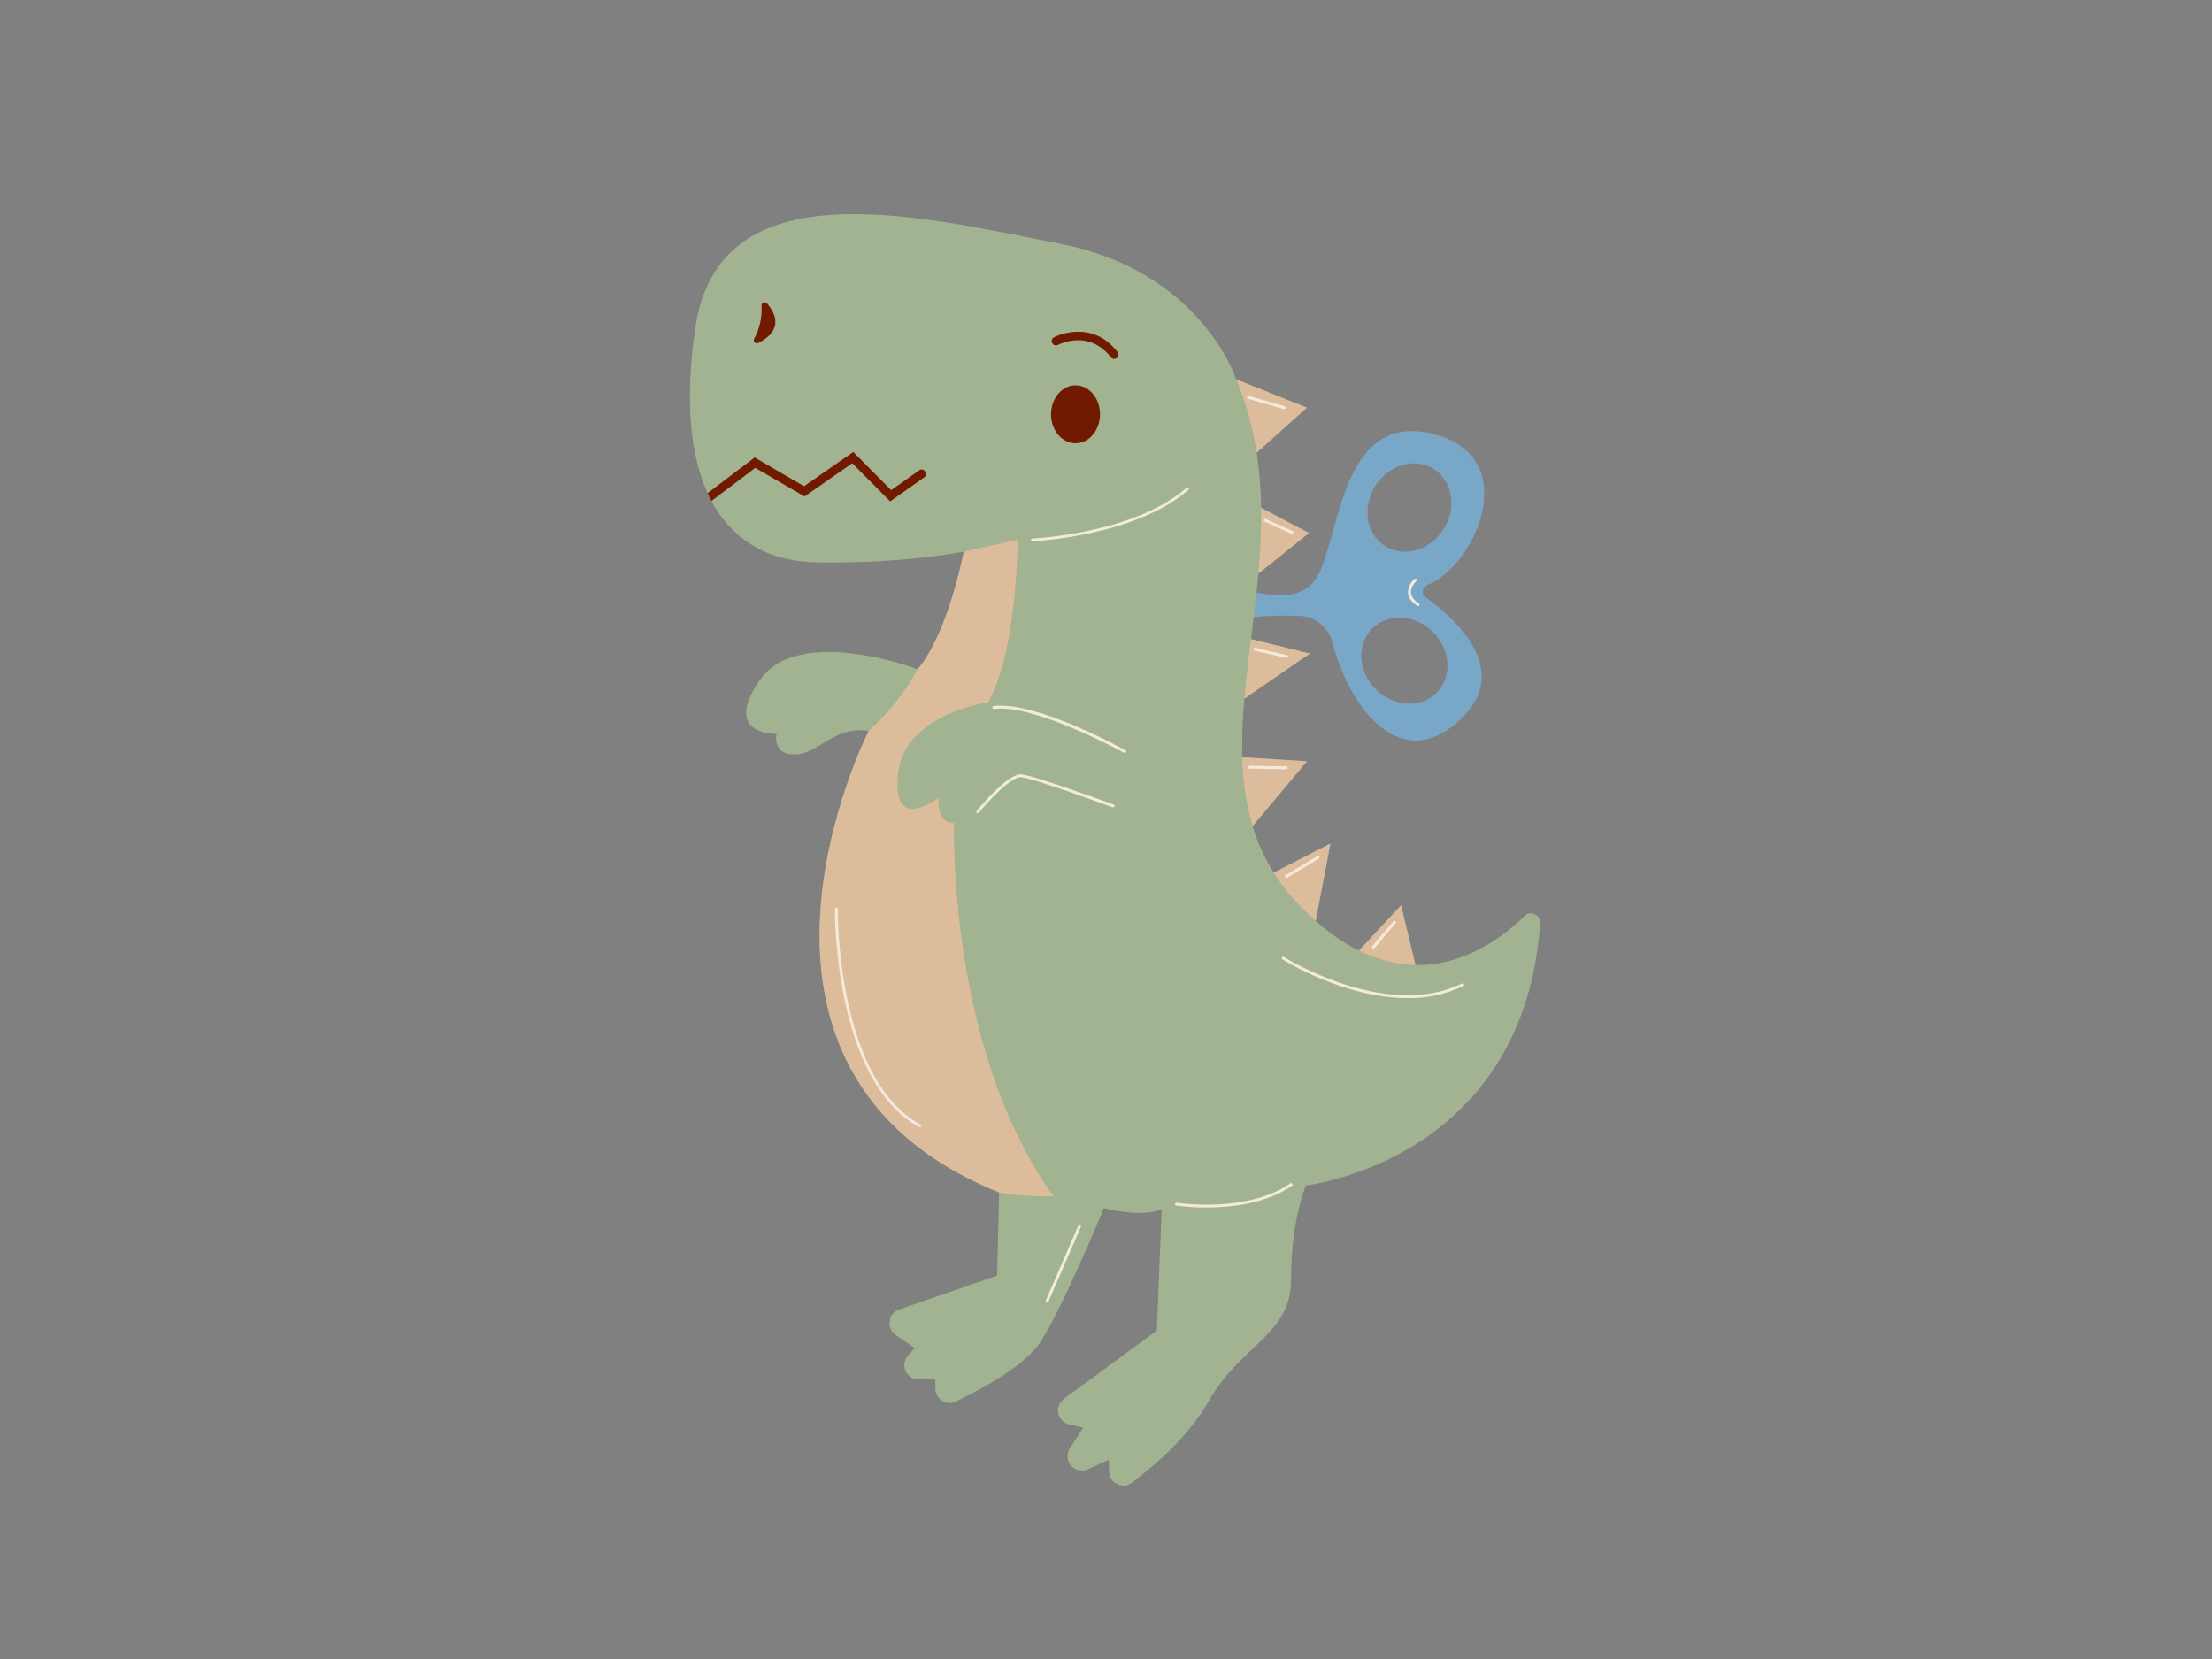 <svg xmlns="http://www.w3.org/2000/svg" xmlns:xlink="http://www.w3.org/1999/xlink" width="200" zoomAndPan="magnify" viewBox="0 0 150 112.5" height="150" preserveAspectRatio="xMidYMid meet" version="1.0"><rect x="0" y="0" width="150" height="112.5" fill="#808080" stroke="none"/><defs><clipPath id="3f3021b517"><path d="M 46 14 L 104.5 14 L 104.5 100.801 L 46 100.801 Z M 46 14 " clip-rule="nonzero"/></clipPath></defs><path fill="#79a7c8" d="M 96.695 40.52 C 96.535 40.406 96.469 40.254 96.492 40.062 C 96.516 39.871 96.613 39.738 96.793 39.668 C 100.074 38.352 103.203 31.176 97.457 29.5 C 91.078 27.641 90.91 35.941 89.414 38.938 C 87.922 41.93 82.902 39.324 82.902 39.324 L 82.77 42.582 C 83.77 41.762 86.316 41.695 88.129 41.766 C 88.387 41.777 88.641 41.828 88.883 41.922 C 89.129 42.016 89.352 42.145 89.555 42.309 C 89.754 42.473 89.926 42.668 90.066 42.887 C 90.203 43.109 90.305 43.344 90.367 43.598 C 91.32 47.48 94.727 52.688 98.922 48.898 C 102.684 45.5 98.68 41.941 96.695 40.52 Z M 93.254 32.961 C 94.16 31.516 95.934 30.996 97.219 31.801 C 98.5 32.605 98.805 34.43 97.898 35.875 C 96.988 37.316 95.215 37.84 93.934 37.043 C 92.648 36.25 92.352 34.406 93.254 32.961 Z M 97.41 46.98 C 96.34 48.055 94.496 47.941 93.289 46.738 C 92.082 45.531 91.977 43.684 93.059 42.621 C 94.141 41.562 95.973 41.66 97.18 42.867 C 98.387 44.074 98.488 45.914 97.418 46.98 Z M 97.41 46.98 " fill-opacity="1" fill-rule="nonzero"/><g clip-path="url(#3f3021b517)"><path fill="#a1b391" d="M 104.438 62.625 C 103.312 78.75 88.555 80.383 88.555 80.383 C 88.555 80.383 87.523 82.875 87.555 86.695 C 87.59 90.516 84.133 91.184 81.973 95 C 80.605 97.41 78.293 99.398 76.773 100.535 C 76.453 100.773 76.117 100.809 75.758 100.633 C 75.402 100.461 75.219 100.176 75.211 99.777 L 75.191 98.996 L 73.762 99.637 C 73.566 99.723 73.363 99.742 73.148 99.695 C 72.938 99.648 72.766 99.543 72.625 99.379 C 72.484 99.215 72.406 99.023 72.391 98.809 C 72.379 98.594 72.43 98.395 72.547 98.211 L 73.461 96.805 L 72.52 96.602 C 72.332 96.559 72.168 96.473 72.035 96.336 C 71.898 96.199 71.809 96.039 71.77 95.852 C 71.73 95.664 71.742 95.48 71.812 95.301 C 71.879 95.121 71.992 94.973 72.145 94.859 L 78.445 90.227 L 78.777 81.988 C 77.484 82.621 74.859 81.922 74.859 81.922 C 74.859 81.922 72.066 88.699 70.539 91.023 C 69.5 92.605 66.582 94.191 64.824 95.039 C 64.672 95.109 64.512 95.141 64.348 95.133 C 64.18 95.121 64.023 95.074 63.883 94.984 C 63.742 94.895 63.633 94.777 63.551 94.633 C 63.469 94.484 63.426 94.328 63.426 94.164 L 63.426 93.484 L 62.355 93.543 C 62.16 93.555 61.977 93.512 61.805 93.41 C 61.633 93.309 61.508 93.168 61.422 92.992 C 61.336 92.812 61.305 92.625 61.336 92.43 C 61.363 92.234 61.441 92.062 61.574 91.914 L 62.031 91.414 L 60.738 90.516 C 60.418 90.285 60.281 89.977 60.336 89.582 C 60.391 89.191 60.605 88.93 60.977 88.797 L 67.617 86.5 L 67.75 80.852 C 47.176 72.555 58.91 49.566 58.91 49.566 C 56.613 49.176 55.516 51.125 53.922 51.16 C 52.328 51.191 52.66 49.766 52.66 49.766 C 52.66 49.766 48.906 49.898 51.531 46.109 C 54.156 42.32 62.23 45.379 62.23 45.379 C 64.324 42.922 65.355 37.406 65.355 37.406 C 65.355 37.406 61.332 38.238 55.383 38.137 C 49.434 38.039 45.547 33.32 47.145 22.258 C 48.738 11.195 62.43 14.684 71.941 16.543 C 81.449 18.402 83.836 25.719 83.836 25.719 L 83.836 25.734 L 88.617 27.645 L 85.219 30.695 C 85.406 31.938 85.508 33.184 85.52 34.441 L 88.762 36.145 L 85.332 38.895 C 85.199 40.395 85.016 41.879 84.832 43.344 L 88.82 44.32 L 84.387 47.371 C 84.262 48.695 84.211 50.023 84.238 51.355 L 88.621 51.629 L 84.941 56.02 C 85.277 57.137 85.758 58.191 86.379 59.18 L 90.215 57.211 L 89.219 62.445 C 90.105 63.246 91.082 63.918 92.148 64.461 L 95.008 61.391 L 95.984 65.441 C 99.336 65.504 101.961 63.5 103.367 62.125 C 103.574 61.918 103.812 61.879 104.074 62 C 104.34 62.125 104.461 62.332 104.438 62.625 Z M 104.438 62.625 " fill-opacity="1" fill-rule="nonzero"/></g><path fill="#ddbc9b" d="M 67.746 80.859 C 47.176 72.555 58.91 49.566 58.91 49.566 C 60.246 48.352 61.352 46.957 62.227 45.379 C 64.32 42.922 65.352 37.406 65.352 37.406 L 69.008 36.609 C 69.008 36.609 69.008 44.027 67.012 47.637 C 67.012 47.637 61.328 48.371 60.898 52.488 C 60.469 56.605 63.633 54.082 63.633 54.082 C 63.633 54.082 63.5 55.875 64.695 55.809 C 64.695 55.809 64.223 71.168 71.465 81.133 C 70.219 81.152 68.977 81.062 67.746 80.859 Z M 95.988 65.441 L 95.008 61.391 L 92.164 64.457 C 93.363 65.074 94.637 65.402 95.984 65.441 Z M 86.379 59.176 L 90.215 57.203 L 89.219 62.441 C 88.879 62.137 88.535 61.812 88.188 61.465 C 87.504 60.766 86.898 60.004 86.379 59.176 Z M 88.621 51.625 L 84.941 56.012 C 84.496 54.492 84.262 52.938 84.238 51.352 Z M 83.84 25.73 L 88.621 27.641 L 85.219 30.695 C 84.961 28.984 84.5 27.328 83.84 25.73 Z M 85.52 34.441 L 88.762 36.145 L 85.332 38.895 C 85.473 37.414 85.535 35.93 85.52 34.441 Z M 84.832 43.344 L 88.82 44.32 L 84.387 47.371 C 84.5 46.051 84.66 44.707 84.832 43.344 Z M 84.832 43.344 " fill-opacity="1" fill-rule="nonzero"/><path fill="#711a00" d="M 74.594 28.094 C 74.594 29.176 73.852 30.059 72.934 30.059 C 72.016 30.059 71.273 29.176 71.273 28.094 C 71.273 27.008 72.016 26.129 72.934 26.129 C 73.852 26.129 74.594 27.008 74.594 28.094 Z M 75.73 24.277 C 75.793 24.227 75.828 24.16 75.84 24.082 C 75.848 24.004 75.828 23.93 75.781 23.867 C 73.992 21.566 71.5 22.852 71.484 22.867 C 71.41 22.902 71.359 22.957 71.332 23.039 C 71.305 23.117 71.312 23.191 71.352 23.266 C 71.391 23.34 71.449 23.391 71.531 23.41 C 71.609 23.434 71.688 23.426 71.758 23.383 C 71.844 23.34 73.848 22.32 75.328 24.227 C 75.387 24.301 75.465 24.34 75.559 24.34 C 75.621 24.336 75.68 24.316 75.73 24.277 Z M 48.25 33.969 L 51.219 31.727 L 54.555 33.668 L 57.793 31.41 L 60.363 34 L 62.684 32.363 C 62.82 32.25 62.84 32.117 62.734 31.969 C 62.629 31.824 62.5 31.797 62.344 31.887 L 60.43 33.238 L 57.863 30.648 L 54.523 32.973 L 51.176 31.023 L 47.988 33.438 C 48.07 33.621 48.152 33.797 48.25 33.969 Z M 51.641 20.719 C 51.688 21.52 51.52 22.27 51.141 22.977 C 51.094 23.062 51.105 23.145 51.176 23.215 C 51.246 23.289 51.328 23.305 51.418 23.258 C 53.191 22.371 52.547 21.188 52.004 20.566 C 51.938 20.496 51.859 20.48 51.77 20.516 C 51.68 20.555 51.637 20.621 51.641 20.719 Z M 51.641 20.719 " fill-opacity="1" fill-rule="nonzero"/><path fill="#f5e9db" d="M 66.309 55.145 C 66.285 55.145 66.266 55.137 66.246 55.121 C 66.199 55.082 66.195 55.035 66.234 54.984 C 66.445 54.723 68.359 52.43 69.258 52.508 C 70.152 52.586 75.297 54.477 75.516 54.559 C 75.574 54.578 75.594 54.621 75.574 54.684 C 75.551 54.742 75.508 54.762 75.445 54.742 C 75.387 54.723 70.086 52.77 69.238 52.703 C 68.562 52.645 66.945 54.422 66.379 55.109 C 66.359 55.133 66.336 55.145 66.309 55.145 Z M 76.359 51.016 C 76.391 50.957 76.379 50.914 76.32 50.883 C 76.074 50.742 70.254 47.527 67.387 47.879 C 67.32 47.891 67.293 47.926 67.301 47.992 C 67.309 48.055 67.348 48.082 67.41 48.074 C 70.211 47.734 76.164 51.02 76.227 51.055 C 76.238 51.062 76.254 51.066 76.273 51.066 C 76.312 51.066 76.34 51.047 76.359 51.016 Z M 87.609 80.406 C 87.664 80.371 87.672 80.324 87.637 80.273 C 87.598 80.219 87.551 80.211 87.5 80.246 C 84.543 82.293 79.84 81.566 79.793 81.559 C 79.73 81.551 79.691 81.574 79.684 81.641 C 79.672 81.703 79.699 81.742 79.762 81.75 C 80.441 81.844 81.125 81.891 81.809 81.883 C 83.488 81.883 85.844 81.629 87.609 80.406 Z M 99.234 66.859 C 99.281 66.828 99.293 66.785 99.27 66.734 C 99.242 66.684 99.203 66.668 99.148 66.688 C 93.977 69.223 87.145 64.941 87.074 64.898 C 87.02 64.863 86.977 64.871 86.941 64.926 C 86.906 64.98 86.914 65.027 86.973 65.062 C 87.023 65.098 91.148 67.684 95.449 67.684 C 96.777 67.703 98.039 67.43 99.234 66.859 Z M 71.094 88.273 L 73.289 83.219 C 73.316 83.156 73.297 83.113 73.238 83.09 C 73.18 83.062 73.137 83.078 73.109 83.141 L 70.914 88.195 C 70.887 88.254 70.906 88.297 70.965 88.324 C 70.977 88.324 70.992 88.324 71.004 88.324 C 71.047 88.324 71.074 88.309 71.094 88.273 Z M 93.215 64.285 L 94.645 62.594 C 94.684 62.543 94.68 62.496 94.633 62.457 C 94.582 62.414 94.535 62.418 94.492 62.469 L 93.059 64.152 C 93.016 64.203 93.02 64.25 93.07 64.289 C 93.086 64.305 93.109 64.312 93.133 64.312 C 93.164 64.316 93.191 64.309 93.215 64.285 Z M 87.273 59.523 L 89.434 58.227 C 89.488 58.195 89.5 58.148 89.465 58.094 C 89.434 58.039 89.387 58.027 89.332 58.059 L 87.172 59.355 C 87.129 59.383 87.113 59.418 87.129 59.465 C 87.141 59.516 87.172 59.539 87.223 59.539 C 87.242 59.535 87.258 59.527 87.273 59.516 Z M 87.32 52.066 C 87.32 52 87.289 51.969 87.223 51.969 L 84.766 51.934 C 84.699 51.934 84.668 51.965 84.668 52.031 C 84.668 52.098 84.699 52.129 84.766 52.129 L 87.227 52.164 C 87.293 52.16 87.324 52.125 87.32 52.059 Z M 87.352 44.543 C 87.363 44.48 87.34 44.441 87.277 44.426 L 85.117 43.93 C 85.055 43.914 85.016 43.941 85 44.004 C 84.984 44.066 85.008 44.105 85.074 44.121 L 87.234 44.617 L 87.258 44.617 C 87.312 44.621 87.344 44.594 87.352 44.535 Z M 87.711 36.152 C 87.738 36.094 87.723 36.051 87.664 36.023 L 85.832 35.191 C 85.773 35.164 85.73 35.18 85.703 35.238 C 85.676 35.301 85.691 35.344 85.75 35.371 L 87.578 36.199 C 87.594 36.203 87.605 36.203 87.621 36.199 C 87.66 36.203 87.688 36.188 87.711 36.152 Z M 87.184 27.668 C 87.199 27.605 87.18 27.562 87.117 27.547 L 84.691 26.848 C 84.625 26.832 84.586 26.855 84.566 26.918 C 84.547 26.984 84.57 27.027 84.637 27.043 L 87.062 27.742 C 87.074 27.742 87.082 27.742 87.09 27.742 C 87.141 27.738 87.172 27.715 87.184 27.668 Z M 96.25 41.062 C 96.285 41.008 96.273 40.961 96.219 40.926 C 95.879 40.703 95.695 40.453 95.676 40.184 C 95.648 39.766 96.031 39.426 96.035 39.422 C 96.098 39.383 96.102 39.336 96.055 39.277 C 96.008 39.223 95.957 39.223 95.906 39.277 C 95.629 39.52 95.488 39.828 95.48 40.199 C 95.504 40.531 95.715 40.832 96.113 41.09 C 96.133 41.102 96.148 41.105 96.168 41.105 C 96.203 41.105 96.23 41.09 96.25 41.062 Z M 70.02 36.707 C 70.086 36.707 76.973 36.371 80.578 33.23 C 80.629 33.188 80.629 33.141 80.59 33.09 C 80.543 33.043 80.496 33.043 80.453 33.09 C 76.898 36.188 70.078 36.52 70.012 36.52 C 69.945 36.52 69.914 36.555 69.914 36.617 C 69.914 36.684 69.945 36.715 70.012 36.715 Z M 62.449 76.387 C 62.48 76.328 62.469 76.285 62.41 76.254 C 56.715 73.133 56.809 61.77 56.812 61.656 C 56.812 61.594 56.781 61.559 56.715 61.559 C 56.652 61.559 56.621 61.59 56.617 61.652 C 56.617 61.77 56.516 73.246 62.316 76.422 C 62.332 76.434 62.348 76.438 62.363 76.438 C 62.402 76.438 62.43 76.418 62.449 76.387 Z M 62.449 76.387 " fill-opacity="1" fill-rule="nonzero"/></svg>